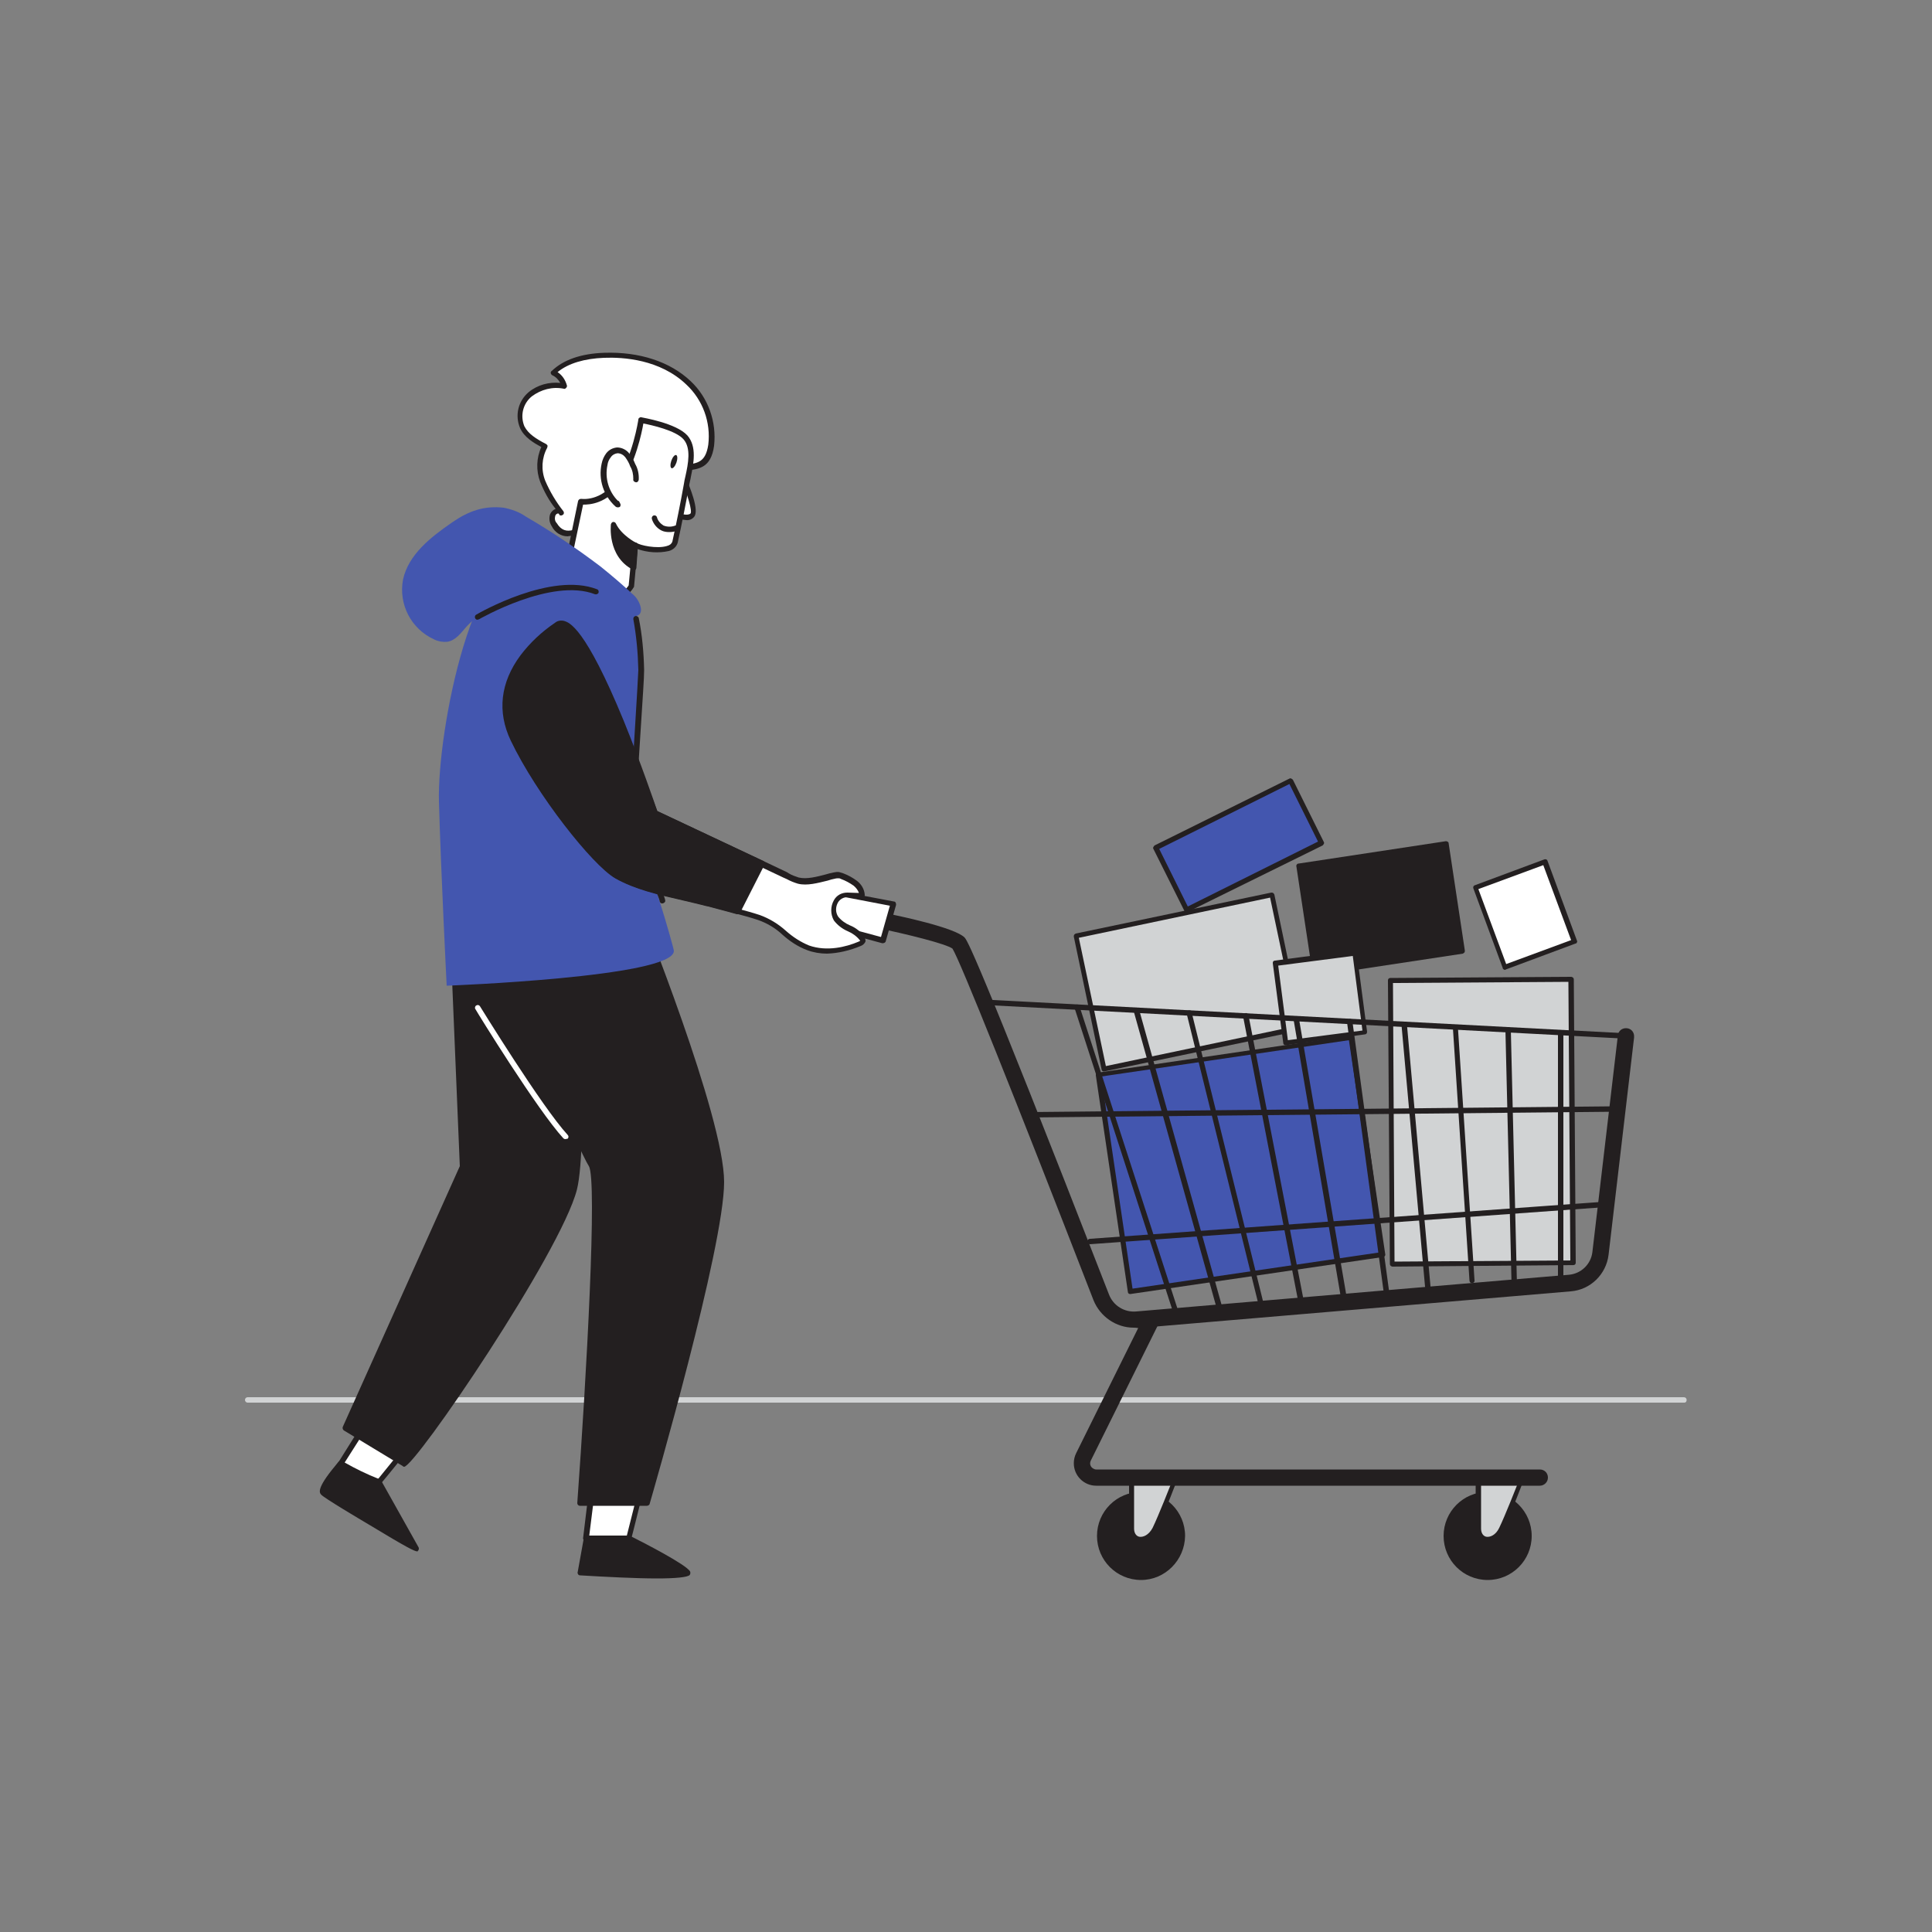 <svg transform="scale(1)" version="1.1" id="Layer_1" xmlns="http://www.w3.org/2000/svg" xmlns:xlink="http://www.w3.org/1999/xlink" x="0px" y="0px" viewBox="0 0 500 500" xml:space="preserve" class="show_show__wrapper__graphic__5Waiy "><rect x="0" y="0" width="500" height="500" fill="#808080" stroke="none"/><title>React</title><style type="text/css">
	.st0{fill:#D1D3D4;}
	.st1{fill:#231F20;}
	.st2{fill:#4356af;}
	.st3{fill:#FFFFFF;}
</style><g id="Floor"><path class="st0" d="M435.9,363H64.1c-0.4,0-0.7-0.3-0.7-0.7c0-0.4,0.3-0.7,0.7-0.7h371.7c0.4,0,0.7,0.3,0.7,0.7
		S436.3,363,435.9,363C435.9,363,435.9,363,435.9,363z"></path></g><g id="cart"><rect class="st0" x="360.1" y="253.7" transform="matrix(1 -6.108614e-03 6.108614e-03 1 -1.767 2.348)" width="46.8" height="73.3"></rect><path class="st1" d="M360.4,327.8c-0.2,0-0.3-0.1-0.5-0.2c-0.1-0.1-0.2-0.3-0.2-0.5l-0.5-73.4c0-0.4,0.3-0.6,0.6-0.6c0,0,0,0,0,0
		l46.8-0.3c0.2,0,0.3,0.1,0.5,0.2c0.1,0.1,0.2,0.3,0.2,0.4l0.5,73.4c0,0.4-0.3,0.6-0.6,0.6c0,0,0,0,0,0L360.4,327.8z M360.5,254.4
		l0.4,72.1l45.5-0.3l-0.5-72.1L360.5,254.4z"></path><rect class="st2" x="288" y="273" transform="matrix(0.989 -0.146 0.146 0.989 -40.448 49.948)" width="66.1" height="56.7"></rect><path class="st1" d="M292.5,334.9c-0.3,0-0.6-0.2-0.6-0.5l-8.3-56.1c0-0.2,0-0.3,0.1-0.5c0.1-0.1,0.3-0.2,0.4-0.2l65.4-9.6
		c0.3,0,0.7,0.2,0.7,0.5l8.3,56.1c0.1,0.3-0.2,0.7-0.5,0.7c0,0,0,0,0,0L292.5,334.9L292.5,334.9z M285,278.6l8.1,54.9l64.1-9.4
		l-8.1-54.9L285,278.6z"></path><rect class="st0" x="281.5" y="236.5" transform="matrix(0.979 -0.205 0.205 0.979 -45.632 68.551)" width="51.8" height="35.2"></rect><path class="st1" d="M285.7,277.3c-0.3,0-0.6-0.2-0.6-0.5l-7.2-34.4c0-0.2,0-0.3,0.1-0.5c0.1-0.1,0.2-0.2,0.4-0.3L329,231
		c0.2,0,0.3,0,0.5,0.1c0.1,0.1,0.2,0.2,0.3,0.4l7.2,34.4c0.1,0.3-0.1,0.7-0.5,0.8c0,0,0,0,0,0L285.7,277.3L285.7,277.3z
		 M279.2,242.7l7,33.2l49.5-10.4l-7-33.2L279.2,242.7z"></path><rect class="st1" x="337.9" y="221.1" transform="matrix(0.989 -0.15 0.15 0.989 -31.174 56.133)" width="38.6" height="28.1"></rect><path class="st1" d="M340.3,252.6c-0.3,0-0.6-0.2-0.6-0.6l-4.2-27.8c-0.1-0.3,0.2-0.7,0.5-0.7c0,0,0,0,0,0l38.2-5.8
		c0.3,0,0.7,0.2,0.7,0.5l4.2,27.8c0,0.2,0,0.3-0.1,0.5c-0.1,0.1-0.3,0.2-0.4,0.3L340.3,252.6L340.3,252.6z M336.8,224.6l4,26.6
		l36.9-5.6l-4-26.6L336.8,224.6z"></path><rect class="st2" x="301.1" y="209.8" transform="matrix(0.895 -0.445 0.445 0.895 -63.841 165.556)" width="38.9" height="17.9"></rect><path class="st1" d="M307.1,236.1c-0.2,0-0.5-0.1-0.6-0.4l-8-16c-0.1-0.2-0.1-0.3,0-0.5c0.1-0.2,0.2-0.3,0.3-0.4l34.9-17.3
		c0.2-0.1,0.3-0.1,0.5,0c0.2,0.1,0.3,0.2,0.4,0.3l8,16.1c0.1,0.2,0.1,0.3,0,0.5c-0.1,0.2-0.2,0.3-0.3,0.4L307.4,236
		C307.3,236,307.2,236.1,307.1,236.1z M300,219.7l7.4,14.9l33.7-16.8l-7.4-14.9L300,219.7z"></path><rect class="st3" x="385" y="225.7" transform="matrix(0.938 -0.348 0.348 0.938 -57.704 152.09)" width="19.2" height="22"></rect><path class="st1" d="M389.5,251c-0.1,0-0.2,0-0.3-0.1c-0.2-0.1-0.3-0.2-0.3-0.4l-7.6-20.6c-0.1-0.3,0-0.7,0.4-0.8l18-6.7
		c0.3-0.1,0.7,0,0.8,0.4c0,0,0,0,0,0l7.6,20.6c0.1,0.2,0.1,0.3,0,0.5c-0.1,0.2-0.2,0.3-0.4,0.3l-18,6.7
		C389.6,251,389.5,251,389.5,251z M382.6,230.1l7.2,19.4l16.8-6.2l-7.2-19.4L382.6,230.1z"></path><rect class="st0" x="331.3" y="247.9" transform="matrix(0.992 -0.128 0.128 0.992 -30.342 46.029)" width="20.7" height="20.7"></rect><path class="st1" d="M332.7,270.5c-0.3,0-0.6-0.2-0.6-0.6l-2.7-20.6c0-0.2,0-0.3,0.1-0.5c0.1-0.1,0.3-0.2,0.4-0.2l20.5-2.7
		c0.4,0,0.7,0.2,0.7,0.6l2.7,20.5c0,0.4-0.2,0.7-0.6,0.7L332.7,270.5L332.7,270.5z M330.8,249.9l2.5,19.3l19.3-2.5l-2.5-19.3
		L330.8,249.9z"></path><circle class="st1" cx="295.3" cy="397.5" r="10.7"></circle><path class="st1" d="M295.3,408.9c-6.3,0-11.4-5.1-11.4-11.4s5.1-11.4,11.4-11.4s11.4,5.1,11.4,11.4c0,0,0,0,0,0
		C306.6,403.8,301.5,408.9,295.3,408.9z M295.3,387.5c-5.5,0-10,4.5-10,10s4.5,10,10,10s10-4.5,10-10S300.8,387.5,295.3,387.5z"></path><path class="st0" d="M292.9,381.8v13.8c0,3.6,4.1,3.8,5.9,0s5.9-14.3,5.9-14.3L292.9,381.8z"></path><path class="st1" d="M295.2,399c-0.2,0-0.5,0-0.7-0.1c-1.5-0.4-2.4-1.8-2.3-3.3v-13.8c0-0.3,0.3-0.6,0.6-0.6l11.8-0.5
		c0.2,0,0.4,0.1,0.5,0.3c0.1,0.2,0.2,0.4,0.1,0.6c-0.2,0.4-4,10.6-5.9,14.3C298.7,397.6,297.1,398.8,295.2,399z M293.5,382.4v13.2
		c0,1.1,0.5,1.9,1.3,2.1c1,0.2,2.5-0.4,3.5-2.3c1.5-3.1,4.5-10.7,5.5-13.3L293.5,382.4z"></path><circle class="st1" cx="385" cy="397.5" r="10.7"></circle><path class="st1" d="M385,408.9c-6.3,0-11.4-5.1-11.4-11.4s5.1-11.4,11.4-11.4s11.4,5.1,11.4,11.4c0,0,0,0,0,0
		C396.4,403.8,391.3,408.9,385,408.9z M385,387.5c-5.5,0-10,4.5-10,10s4.5,10,10,10s10-4.5,10-10S390.5,387.5,385,387.5z"></path><path class="st0" d="M382.6,381.8v13.8c0,3.6,4.1,3.8,6,0s5.8-14.3,5.8-14.3L382.6,381.8z"></path><path class="st1" d="M384.9,399c-0.2,0-0.5,0-0.7-0.1c-1.5-0.4-2.4-1.8-2.3-3.3v-13.8c0-0.3,0.3-0.6,0.6-0.6l11.8-0.5
		c0.2,0,0.4,0.1,0.5,0.3c0.1,0.2,0.2,0.4,0.1,0.6c-0.2,0.4-4,10.6-5.9,14.3C388.5,397.7,386.8,398.9,384.9,399z M383.3,382.4v13.2
		c0,1.1,0.5,1.9,1.3,2.1c1,0.2,2.5-0.4,3.4-2.3c1.5-3.1,4.5-10.7,5.5-13.3L383.3,382.4z"></path><path class="st1" d="M420.6,268.8L420.6,268.8l-165.4-8.7c-0.4,0-0.7-0.4-0.7-0.7c0-0.4,0.4-0.7,0.7-0.7l165.4,8.7
		c0.4,0,0.7,0.3,0.7,0.7C421.4,268.5,421.1,268.8,420.6,268.8L420.6,268.8z"></path><path class="st1" d="M266.6,289.2c-0.4,0-0.7-0.3-0.7-0.7c0-0.4,0.3-0.7,0.7-0.7l152.7-1.5l0,0c0.4,0,0.7,0.3,0.7,0.7
		s-0.3,0.7-0.7,0.7c0,0,0,0,0,0L266.6,289.2L266.6,289.2z"></path><path class="st1" d="M282.1,322c-0.4,0-0.7-0.3-0.7-0.7c0-0.4,0.3-0.7,0.7-0.7l0,0l134.5-9.7c0.4,0,0.7,0.3,0.8,0.6
		c0,0.4-0.3,0.7-0.6,0.8L282.1,322L282.1,322z"></path><path class="st1" d="M293.4,343.6c-4.6,0-8.7-2.9-10.4-7.1c-20.6-53.1-34.5-87.8-36.5-91c-1.6-1.2-11.5-3.7-19.8-5.4
		c-1.1-0.3-1.8-1.4-1.6-2.5c0.2-1.1,1.3-1.8,2.4-1.6c5.8,1.1,19.6,4.1,22.1,6.6c0.6,0.6,2.4,2.4,37.4,92.4c1.1,2.9,4,4.7,7.1,4.4
		l112-9.5c3.1-0.3,5.6-2.7,6-5.8l6.6-56.1c0.1-1.2,1.1-2,2.3-1.9c1.2,0.1,2,1.1,1.9,2.3c0,0,0,0.1,0,0.1l-6.6,56.2
		c-0.6,5.1-4.7,9.1-9.8,9.5l-112,9.5C294,343.6,293.7,343.6,293.4,343.6z M246.5,245.5L246.5,245.5z"></path><path class="st3" d="M231.2,233.9l-2.7,9.5l-21.9-5.9c-2.1-0.6-3.4-2.7-2.9-4.9c0,0,0-0.1,0-0.1l0,0c0.6-2,2.6-3.3,4.6-2.9
		L231.2,233.9z"></path><path class="st1" d="M228.5,244.1h-0.2l-21.9-5.9c-2.5-0.7-4-3.3-3.3-5.8c0.7-2.4,3-3.9,5.5-3.4l22.7,4.3c0.2,0,0.4,0.1,0.5,0.3
		c0.1,0.2,0.1,0.4,0.1,0.6l-2.7,9.5C229.1,243.9,228.8,244.1,228.5,244.1z M207.7,230.2c-1.9,0-3.3,1.5-3.3,3.4c0,1.5,1,2.8,2.5,3.2
		l21.1,5.7l2.3-8.1l-21.9-4.2C208.1,230.2,207.9,230.2,207.7,230.2z"></path><path class="st1" d="M304.3,340.1c-0.3,0-0.6-0.2-0.7-0.5l-25.5-78.7c-0.1-0.4,0-0.8,0.4-0.9c0.4-0.1,0.8,0,0.9,0.4c0,0,0,0,0,0.1
		l25.5,78.7c0.1,0.4-0.1,0.8-0.5,0.9C304.5,340.1,304.4,340.1,304.3,340.1z"></path><path class="st1" d="M315.6,339.5c-0.3,0-0.5-0.2-0.6-0.5l-21.6-77.3c-0.1-0.4,0.1-0.8,0.5-0.9c0.4-0.1,0.8,0.1,0.9,0.5l21.6,77.3
		c0.1,0.4-0.1,0.8-0.5,0.9C315.8,339.5,315.7,339.5,315.6,339.5z"></path><path class="st1" d="M326.5,338.5c-0.3,0-0.6-0.2-0.7-0.5l-18.7-75.7c-0.1-0.4,0.1-0.8,0.5-0.8c0.4-0.1,0.8,0.1,0.8,0.5l18.7,75.7
		c0.1,0.4-0.1,0.8-0.5,0.8c0,0,0,0,0,0L326.5,338.5z"></path><path class="st1" d="M336.7,337.5c-0.3,0-0.6-0.2-0.7-0.6l-14.3-73.9c-0.1-0.4,0.2-0.7,0.6-0.8c0,0,0,0,0,0
		c0.4-0.1,0.7,0.2,0.8,0.5c0,0,0,0,0,0l14.3,73.9c0.1,0.4-0.2,0.7-0.6,0.8L336.7,337.5z"></path><path class="st1" d="M347.7,336.3c-0.3,0-0.6-0.2-0.7-0.6L334.8,264c-0.1-0.4,0.2-0.7,0.6-0.8s0.7,0.2,0.8,0.6l12.3,71.8
		c0.1,0.4-0.2,0.7-0.6,0.8c0,0,0,0,0,0L347.7,336.3z"></path><path class="st1" d="M358.8,335c-0.4,0-0.6-0.3-0.7-0.6l-9.5-69.9c-0.1-0.4,0.2-0.7,0.6-0.8s0.7,0.2,0.8,0.6l9.5,69.9
		C359.6,334.6,359.3,334.9,358.8,335L358.8,335z"></path><path class="st1" d="M369.5,333.6c-0.4,0-0.7-0.3-0.7-0.6l-6.1-67.8c0-0.4,0.3-0.7,0.6-0.8c0.4,0,0.7,0.2,0.8,0.6c0,0,0,0,0,0
		l6.1,67.8C370.3,333.2,370,333.6,369.5,333.6C369.6,333.6,369.6,333.6,369.5,333.6L369.5,333.6z"></path><path class="st1" d="M381,332.1c-0.4,0-0.7-0.3-0.7-0.7l-4.3-65.5c0-0.4,0.3-0.7,0.6-0.7c0,0,0,0,0,0c0.4,0,0.7,0.3,0.7,0.6
		l4.3,65.5C381.7,331.7,381.4,332,381,332.1L381,332.1z"></path><path class="st1" d="M391.9,333.6c-0.4,0-0.7-0.3-0.7-0.7l-1.6-66.4c0-0.4,0.3-0.7,0.7-0.7c0,0,0,0,0,0c0.4,0,0.7,0.3,0.7,0.7
		l1.6,66.4C392.6,333.3,392.3,333.6,391.9,333.6C391.9,333.6,391.9,333.6,391.9,333.6L391.9,333.6z"></path><path class="st1" d="M403.9,331.7c-0.4,0-0.7-0.3-0.7-0.7v0v-63.7c0-0.4,0.3-0.7,0.7-0.7c0.4,0,0.7,0.3,0.7,0.7V331
		C404.6,331.4,404.3,331.7,403.9,331.7z"></path><path class="st1" d="M398.5,384.5H283.7c-3.2,0-5.8-2.6-5.8-5.8c0-0.9,0.2-1.8,0.6-2.6l17.3-34.9c0.5-1.1,1.7-1.6,2.8-1.1
		s1.6,1.7,1.1,2.8c0,0.1-0.1,0.1-0.1,0.2L282.3,378c-0.4,0.8-0.1,1.7,0.7,2.1c0.2,0.1,0.4,0.2,0.7,0.2h114.8c1.2,0,2.1,0.9,2.1,2.1
		S399.6,384.5,398.5,384.5z"></path></g><g id="Character"><path class="st3" d="M153.1,386.5l-1.4,11.6c0,0,10.9,0.5,11,0s3.7-15,3.7-15L153.1,386.5z"></path><path class="st1" d="M159.5,399c-1.7,0-4.2-0.1-7.9-0.2c-0.2,0-0.4-0.1-0.5-0.2c-0.1-0.1-0.2-0.3-0.2-0.5l1.4-11.6
		c0-0.3,0.2-0.5,0.5-0.6l13.4-3.4c0.2-0.1,0.5,0,0.7,0.2c0.2,0.2,0.2,0.4,0.2,0.7c-0.4,1.5-3.6,14.5-3.8,15.1
		C163.3,398.7,163.2,399,159.5,399z M152.5,397.4c4.1,0.2,8.5,0.3,9.7,0.1c0.4-1.6,2.1-8.4,3.4-13.5l-11.8,3L152.5,397.4z"></path><path class="st3" d="M94.4,368.9l-6.2,9.9c0,0,9.6,5.1,10,4.7s9.7-12,9.7-12L94.4,368.9z"></path><path class="st1" d="M98.2,384.2c-0.8,0-2.9-0.9-10.3-4.8c-0.3-0.2-0.5-0.6-0.3-0.9c0,0,0,0,0-0.1l6.2-9.9c0.2-0.2,0.4-0.4,0.7-0.3
		l13.6,2.5c0.2,0,0.4,0.2,0.5,0.4c0.1,0.2,0,0.5-0.1,0.7c-1,1.2-9.4,11.6-9.8,12C98.6,384.1,98.4,384.2,98.2,384.2z M89.2,378.5
		c2.8,1.6,5.7,3,8.7,4.2c1-1.2,5.4-6.7,8.8-10.8l-11.9-2.2L89.2,378.5z"></path><path class="st1" d="M123.6,239.7c2.7,1.6,26.3,56.6,29.5,61.7s-2.9,87.6-2.9,87.6h17.3c0,0,19.2-66.2,19.2-83.2
		s-22.4-72.4-22.4-72.4l-40.6,1.5"></path><path class="st1" d="M167.4,389.7h-17.3c-0.2,0-0.4-0.1-0.5-0.2c-0.1-0.1-0.2-0.3-0.2-0.5c2.4-33.1,5.2-83.6,3-87.2
		c-1.3-2-5.7-11.9-10.9-23.2c-7.1-15.6-16.8-37-18.4-38.3c-0.3-0.2-0.4-0.6-0.2-0.9c0,0,0,0,0,0c0.2-0.3,0.6-0.4,1-0.2c0,0,0,0,0,0
		c1.5,0.9,7.1,12.8,18.9,38.9c5.1,11.3,9.6,21.1,10.8,23.1c3.1,5-1.9,75.9-2.8,87.2h16c1.8-6.2,19.1-66.6,19.1-82.5
		s-20.1-66.4-22.2-71.7l-40.1,1.4c-0.4,0-0.7-0.2-0.8-0.6s0.2-0.7,0.6-0.8c0.1,0,0.1,0,0.2,0l40.6-1.4c0.3,0,0.6,0.2,0.7,0.4
		c0.9,2.3,22.5,55.8,22.5,72.7s-18.5,80.6-19.3,83.4C168,389.5,167.7,389.7,167.4,389.7z"></path><path class="st1" d="M117.3,244.1l2.4,57.9l-30.4,67.6l15.2,9.2c0.8,2,39.7-54.1,44.1-71.1c3-11.8,0.4-68,0.4-68L117.3,244.1z"></path><path class="st1" d="M104.6,379.6c-0.2,0-0.3-0.1-0.4-0.2l0,0L89,370.2c-0.3-0.2-0.4-0.6-0.3-0.9l30.3-67.5l-2.4-57.7
		c0-0.4,0.2-0.7,0.6-0.7l31.7-4.4c0.4-0.1,0.7,0.2,0.8,0.6c0,0,0,0,0,0.1c0.1,2.3,2.6,56.5-0.4,68.2
		C145.1,324.2,107.6,379.4,104.6,379.6L104.6,379.6z M90.2,369.4l14.3,8.7c4.2-3.6,39.2-54.3,43.3-70.6c2.8-10.8,0.7-60.3,0.4-67
		l-30.3,4.2l2.4,57.2c0,0.1,0,0.2-0.1,0.3L90.2,369.4z"></path><path class="st1" d="M151.7,398.1l-1.6,8.9c0,0,28.7,1.8,27.8,0s-15.1-8.9-15.1-8.9H151.7z"></path><path class="st1" d="M170.1,408.5c-5.6,0-13.2-0.4-20-0.8c-0.2,0-0.4-0.1-0.5-0.3c-0.1-0.2-0.2-0.4-0.1-0.5l1.6-8.9
		c0.1-0.3,0.4-0.6,0.7-0.6h11c0.1,0,0.2,0,0.3,0.1c3.4,1.7,14.5,7.4,15.5,9.2c0.1,0.3,0.1,0.6-0.1,0.9
		C178,408.2,174.7,408.5,170.1,408.5z M150.9,406.3c11,0.7,22.9,1,25.9,0.5c-1.8-1.5-8.2-5-14.2-8.1h-10.3L150.9,406.3z"></path><path class="st1" d="M88.2,378.8c0,0-0.3,0.4-0.8,1c-1.5,1.8-4.5,5.6-3.7,6.6c1.1,1.2,24.8,15.3,24.3,14.4s-9.7-17.3-9.7-17.3"></path><path class="st1" d="M108,401.5c-0.7,0-2.7-1-12.3-6.8c-2.7-1.6-11.8-7-12.6-7.9c-0.4-0.5-1.3-1.5,3.7-7.5l0.8-1
		c0.3-0.2,0.8-0.1,1,0.2c0.1,0.2,0.2,0.5,0,0.7l-0.8,1c-3.1,3.7-3.7,5.4-3.7,5.7c0.9,0.9,16.5,10.3,22,13.3
		c-2.5-4.4-8.3-14.9-8.7-15.4c-0.2-0.3-0.1-0.8,0.2-1c0,0,0,0,0,0c0.3-0.2,0.7-0.1,1,0.2c0,0,0,0,0,0.1c3.2,5.7,9.3,16.6,9.7,17.3
		c0.2,0.3,0.1,0.8-0.2,1C108.2,401.4,108.1,401.5,108,401.5z"></path><path class="st3" d="M148.6,137.7c-2,0.9-4.4,0-5.3-2c-0.5-0.7-0.7-1.7-0.4-2.5c0.3-0.8,1.2-1.2,2-0.9c0.1,0,0.1,0.1,0.2,0.1
		c-2-2.4-3.6-5.1-4.8-8.1c-1-3-1.1-6.4,0.6-9.1c-2.3-1.2-4.7-2.6-5.9-4.9c-1.2-3-0.4-6.4,2.1-8.5c2.5-2,5.7-2.7,8.9-2.1
		c-0.4-1.5-1.5-2.8-2.9-3.4c3.4-3.3,8.4-4.3,13.1-4.5c7.9-0.3,16.1,1.7,21.8,7.1c4.4,4.2,6.6,10.2,5.9,16.2
		c-1.2,7.9-6.8,4.3-12.2,7.3c-2.6,1.5-4.5,4.1-6.7,6c-3.8,3.3-8.7,4.2-12.5,7C151.4,136.4,150,137.2,148.6,137.7z"></path><path class="st1" d="M146.9,138.8c-1.7,0-3.3-1-4.1-2.6c-0.6-0.9-0.8-2.1-0.4-3.2c0.3-0.6,0.8-1.1,1.4-1.3c-1.7-2.1-3-4.5-4-7
		c-1.1-2.9-1-6.2,0.3-9c-2-1.1-4.4-2.5-5.5-4.9c-1.4-3.3-0.5-7,2.2-9.3c2.3-1.9,5.3-2.7,8.2-2.4c-0.5-0.9-1.2-1.6-2.1-2
		c-0.3-0.2-0.5-0.6-0.3-0.9c0-0.1,0.1-0.1,0.2-0.2c3-2.9,7.6-4.5,13.6-4.7c9.1-0.3,17,2.3,22.3,7.3c4.6,4.3,6.8,10.6,6.1,16.8
		c-0.8,5.7-3.9,6-7.2,6.4c-1.9,0.1-3.7,0.6-5.3,1.4c-1.6,1-3,2.2-4.2,3.5c-0.8,0.8-1.6,1.6-2.4,2.4c-2.2,1.7-4.6,3.1-7.2,4.1
		c-1.9,0.8-3.7,1.7-5.4,2.9c-1.2,1-2.6,1.7-4.1,2.3l0,0C148.3,138.6,147.6,138.7,146.9,138.8z M148.6,137.8L148.6,137.8z
		 M144.5,132.9c-0.1,0-0.1,0-0.2,0c-0.3,0.1-0.5,0.3-0.6,0.6c-0.2,0.7-0.1,1.4,0.4,1.9c1.1,1.8,2.5,2.3,4.4,1.7l0,0
		c1.3-0.5,2.6-1.3,3.7-2.1c1.8-1.2,3.7-2.2,5.7-3c2.5-1,4.8-2.3,6.8-3.9c0.8-0.7,1.5-1.5,2.3-2.3c1.3-1.5,2.8-2.8,4.5-3.9
		c1.8-0.9,3.8-1.5,5.8-1.6c3.2-0.4,5.3-0.6,6-5.2c0.7-5.8-1.4-11.6-5.7-15.6c-6.8-6.5-16.3-7.1-21.3-6.9s-9.2,1.4-12,3.7
		c1.2,0.8,2,2,2.4,3.4c0.1,0.2,0,0.5-0.2,0.7c-0.2,0.2-0.4,0.3-0.6,0.2c-2.9-0.6-5.9,0.2-8.3,2c-2.3,1.9-3,5-1.9,7.7
		c1,2,3.1,3.3,5.6,4.6c0.2,0.1,0.3,0.3,0.4,0.4c0,0.2,0,0.4-0.1,0.6c-1.4,2.6-1.6,5.7-0.5,8.5c1.2,2.8,2.8,5.5,4.7,7.9
		c0.2,0.3,0.2,0.7-0.1,0.9c-0.2,0.2-0.6,0.3-0.9,0.1C144.7,133,144.6,132.9,144.5,132.9L144.5,132.9z"></path><path class="st3" d="M176.7,123.6c0,0,3.8,8.4,2.5,9.8s-4.6-0.2-4.6-0.2"></path><path class="st1" d="M177.6,134.6c-1.1-0.1-2.3-0.3-3.3-0.9c-0.3-0.2-0.5-0.6-0.3-0.9c0,0,0,0,0,0c0.2-0.3,0.6-0.5,0.9-0.3
		c0,0,0,0,0,0c0.9,0.4,3,1.1,3.8,0.4c0.5-0.6-0.7-4.9-2.6-9.1c-0.1-0.4,0.1-0.8,0.4-0.9c0.3-0.1,0.7,0,0.8,0.3
		c1.2,2.7,3.8,9,2.3,10.6C179.1,134.4,178.3,134.7,177.6,134.6z"></path><path class="st3" d="M177.3,113.3c2.8,3.1,0.9,8.5,0.3,12.1c-0.9,5-1.9,10-3,15c-0.7,3.2-9,1.9-10.3,0.7l-1,10.7
		c0,0-2.9,5.5-9.1,1.3s-7-8.7-7-8.7l3-14.5c0,0,5.5,0.9,9.8-5s5.8-16,5.8-16S174.6,110.3,177.3,113.3z"></path><path class="st1" d="M158.6,155.4c-1.7-0.1-3.4-0.7-4.7-1.7c-6.3-4.3-7.3-9-7.3-9.2c0-0.1,0-0.2,0-0.3l3-14.5
		c0.1-0.4,0.4-0.6,0.8-0.6c0.2,0,5.1,0.8,9.1-4.8c4.2-5.8,5.7-15.6,5.7-15.7c0-0.2,0.1-0.4,0.3-0.5c0.2-0.1,0.3-0.2,0.5-0.1
		c0.4,0.1,9,1.5,11.9,4.7l0,0c2.5,2.9,1.6,7.2,0.9,10.7c-0.1,0.7-0.3,1.3-0.4,1.9c-0.9,5-1.9,10.1-3,15.1c-0.3,1.1-1.2,1.9-2.3,2.2
		c-2.7,0.6-5.5,0.4-8.1-0.5l-0.9,9.6c0,0.1,0,0.2-0.1,0.3c-0.9,1.5-2.3,2.6-4,3.1C159.5,155.4,159.1,155.4,158.6,155.4z M148,144.4
		c0.2,0.7,1.4,4.6,6.7,8.1c1.8,1.3,3.5,1.7,5,1.3c1.2-0.4,2.3-1.2,3-2.3l1-10.5c0-0.3,0.2-0.5,0.4-0.6c0.2-0.1,0.5,0,0.7,0.1
		c0.7,0.6,5.2,1.6,7.8,0.8c0.8-0.2,1.2-0.6,1.4-1.1c1.1-5,2.1-10,3-15c0.1-0.6,0.2-1.3,0.4-2c0.7-3.2,1.5-7.2-0.5-9.5
		s-8.3-3.7-10.4-4.1c-0.4,2.4-2.1,10.4-5.8,15.6s-8.1,5.4-9.8,5.4L148,144.4z"></path><path class="st3" d="M175.1,136.7c0,0-4.3,1.8-5.7-2.6"></path><path class="st1" d="M173.2,137.7c-0.7,0-1.4-0.1-2-0.4c-1.2-0.6-2.1-1.7-2.5-3c-0.1-0.4,0.1-0.8,0.5-0.9c0.3-0.1,0.7,0.1,0.8,0.4
		c0.2,0.9,0.9,1.7,1.7,2.2c1,0.4,2.1,0.4,3.1,0c0.4-0.1,0.8,0,0.9,0.4c0,0,0,0,0,0c0.1,0.4,0,0.8-0.4,0.9c0,0,0,0,0,0
		C174.7,137.6,173.9,137.7,173.2,137.7z"></path><path class="st3" d="M164.6,124.1c0.1-1.3-0.2-2.6-0.8-3.7c-0.3-0.9-0.8-1.8-1.4-2.6c-0.6-0.8-1.6-1.3-2.6-1.3
		c-0.9,0.1-1.7,0.5-2.2,1.2c-0.5,0.7-0.9,1.5-1,2.4c-0.8,3.8,0.5,7.8,3.4,10.4l-0.2-0.4"></path><path class="st1" d="M159.8,131.3c-0.2,0-0.3-0.1-0.5-0.2c-3.1-2.8-4.5-7-3.6-11.1c0.2-1,0.6-1.9,1.2-2.7c0.7-0.9,1.7-1.4,2.8-1.5
		c1.2,0,2.4,0.6,3.1,1.5c0.7,0.8,1.2,1.8,1.6,2.8c0.7,1.2,1,2.7,0.9,4.1c-0.1,0.4-0.4,0.7-0.8,0.6s-0.7-0.4-0.6-0.8l0,0
		c0-1.2-0.2-2.3-0.8-3.3c-0.3-0.9-0.8-1.7-1.3-2.4c-0.5-0.6-1.2-1-2-1c-0.7,0.1-1.3,0.4-1.7,1c-0.5,0.6-0.8,1.3-0.9,2.1
		c-0.7,3.3,0.3,6.8,2.7,9.2c0.2,0,0.3,0.1,0.4,0.3l0.2,0.4c0.2,0.3,0.1,0.7-0.1,0.9C160.2,131.3,160,131.3,159.8,131.3z"></path><path class="st1" d="M164.3,141.1c0,0-4.1-2-5.6-5.3c0,0-1,7.7,5.2,11L164.3,141.1z"></path><path class="st1" d="M164,147.5c-0.1,0-0.2,0-0.3-0.1c-6.6-3.5-5.6-11.6-5.6-11.7c0.1-0.4,0.4-0.7,0.8-0.6c0.2,0,0.4,0.2,0.5,0.4
		c1.4,3,5.2,5,5.3,5c0.3,0.1,0.4,0.4,0.4,0.7l-0.4,5.7c0,0.2-0.1,0.5-0.4,0.6C164.2,147.5,164.1,147.5,164,147.5z M159.4,138.1
		c0.1,3,1.6,5.7,3.9,7.5l0.2-4.1C162,140.6,160.6,139.5,159.4,138.1L159.4,138.1z"></path><ellipse class="st1" transform="matrix(0.325 -0.946 0.946 0.325 4.58 245.583)" cx="174.4" cy="119.6" rx="1.8" ry="0.7"></ellipse><path class="st2" d="M138.6,143.8c0,0,21.9,3.6,26,16.2s-2.8,53.1,0,57s9.8,28.3,9.8,29.1c0,6.8-58.8,9-58.8,9s-1.5-29.6-2-47.6
		S122.6,139.6,138.6,143.8z"></path><path class="st1" d="M171.4,233.8c-0.1,0-0.2,0-0.2,0c-0.3-0.1-0.5-0.4-0.5-0.7c-0.1-0.6-1.7-4.4-3.1-7.6c-2-4.7-4-9.5-4.4-10.9
		c-0.4-1.6,0.3-12.8,1.2-27.3c0.4-6.3,0.7-11.8,0.8-13.9c-0.1-4.4-0.5-8.8-1.3-13.2c0-0.4,0.2-0.7,0.6-0.8c0.3,0,0.7,0.2,0.8,0.5
		c0.9,4.4,1.3,9,1.4,13.5c0,2.1-0.4,7.6-0.8,14c-0.7,10.7-1.6,25.3-1.2,26.9c0.3,1.3,2.4,6.3,4.3,10.7c3.3,7.9,3.3,8,3.1,8.4
		C171.9,233.7,171.6,233.8,171.4,233.8z"></path><path class="st2" d="M136.1,133.7c-1.7-1.2-3.7-1.9-5.7-2.3c-5.2-0.6-9.2,0.9-13.4,3.8c-5.5,3.8-11.3,8.3-12.7,14.8
		c-1.2,6.4,2.1,12.8,8.1,15.5c1,0.5,2.2,0.7,3.3,0.6c2.2-0.3,3.6-2.3,5-3.9c3.8-4.1,7.3-4.9,12.6-5.5c3.3-0.4,6.6-0.6,9.9-0.5
		c6.8,0.2,13.4,2.2,20.1,3.2c4.2,0.6,2.4-3.8,0.8-5.3c-2.8-2.6-5.7-5.1-8.7-7.5C149.2,141.9,142.8,137.6,136.1,133.7z"></path><path class="st3" d="M223.2,243.6c-0.1,0.4-0.5,0.6-0.8,0.7c-4.2,1.7-9,2.5-13.3,1c-5-1.8-7.7-6.3-12.8-7.9
		c-1.8-0.6-3.6-1.1-5.5-1.6c-2.6-0.7-5.3-1.4-7.9-2.1c-7.5-2-16.7-3.2-23.4-7.1c-5.6-3.2-21.5-30.8-25.9-42.4s9.2-18.4,9.2-18.4
		c7.3-6.1,26.6,44.6,26.6,44.6l27.7,13l5.7,2.7c1.2,0.6,2.4,1.2,3.6,1.6c2.9,0.7,6.5-0.6,9.3-1.2c0.7-0.2,1.4-0.2,2,0.1
		c1.2,0.4,2.3,1.1,3.4,1.8c1,0.8,1.7,1.9,1.9,3.2l-3.9-0.1c-3-0.1-4.3,3.6-2.8,6.1s5.3,2.7,6.7,5.2
		C223.2,243,223.2,243.3,223.2,243.6z"></path><path class="st1" d="M214,246.8c-1.7,0-3.5-0.3-5.1-0.9c-2.4-0.9-4.5-2.3-6.4-4c-1.8-1.7-4-3-6.3-3.8c-1.8-0.6-3.6-1.1-5.5-1.6
		c-2.4-0.7-4.9-1.3-7.4-2l-0.5-0.1c-2-0.5-4-1-6.2-1.5c-6.1-1.4-12.3-2.8-17.4-5.7c-5.7-3.3-21.7-31-26.2-42.8
		c-4.4-11.6,8.4-18.6,9.5-19.2c0.7-0.6,1.7-0.8,2.6-0.5c3.7,0.9,9,8.9,15.9,23.7c4.6,9.9,8.5,19.8,9.1,21.5l27.4,12.9l5.7,2.7
		c0.3,0.1,0.6,0.3,0.9,0.5c0.8,0.5,1.7,0.8,2.6,1.1c2.1,0.5,4.7-0.2,7-0.8c0.7-0.2,1.4-0.4,2-0.5c0.5-0.1,1-0.2,1.5-0.1
		c0.3,0.1,0.7,0.2,1,0.3c1.3,0.5,2.4,1.1,3.5,1.9c1.2,0.9,2,2.2,2.1,3.7c0,0.2,0,0.4-0.2,0.5c-0.1,0.2-0.3,0.2-0.5,0.2l-3.9-0.1
		c-0.9,0-1.8,0.5-2.3,1.3c-0.7,1.2-0.7,2.6,0,3.7c0.8,1,1.9,1.8,3.1,2.3c1.5,0.6,2.7,1.6,3.7,2.9c0.2,0.4,0.3,0.8,0.3,1.2l0,0
		c-0.2,0.6-0.7,1-1.2,1.2C219.9,246,217,246.7,214,246.8z M144.2,166.1c-0.3,0-0.7,0.1-0.9,0.4c0,0-0.1,0.1-0.1,0.1
		c-0.5,0.3-13,6.7-8.9,17.5c4.3,11.3,20.2,39,25.6,42c4.9,2.8,11.1,4.2,17,5.5c2.2,0.5,4.3,0.9,6.3,1.5l0.5,0.1c2.5,0.6,5,1.3,7.4,2
		c1.8,0.5,3.7,1,5.5,1.6c2.5,0.9,4.8,2.3,6.8,4.1c1.8,1.6,3.8,2.9,6,3.8c4.6,1.6,9.5,0.4,12.8-1c0.1-0.1,0.3-0.1,0.4-0.2
		c0-0.1-0.1-0.2-0.1-0.2c-0.8-1-1.9-1.8-3.1-2.3c-1.4-0.6-2.7-1.6-3.6-2.8c-0.9-1.6-0.9-3.6,0-5.2c0.7-1.3,2-2,3.5-2l3,0.1
		c-0.3-0.8-0.8-1.4-1.4-1.9c-1-0.7-2.1-1.3-3.2-1.7c-0.2-0.1-0.4-0.2-0.6-0.2c-0.3,0-0.7,0-1,0.1c-0.6,0.1-1.3,0.3-1.9,0.5
		c-2.5,0.6-5.3,1.4-7.7,0.8c-1-0.3-2-0.7-2.9-1.2l-0.9-0.4l-5.7-2.7l-27.7-13c-0.2-0.1-0.3-0.2-0.4-0.4
		c-4.5-11.8-17.6-42.9-24.2-44.6C144.5,166.1,144.3,166.1,144.2,166.1L144.2,166.1z M223.2,243.6L223.2,243.6z M223.2,243.6
		L223.2,243.6z"></path><path class="st1" d="M197.1,223.5l-6.3,12.4c-2.6-0.7-5.3-1.4-7.9-2.1c-7.5-2-16.7-3.2-23.4-7.1c-5.6-3.2-19.9-21-26.7-35.3
		c-8.4-17.7,11.2-29.6,11.2-29.6c7.3-6.1,25.5,48.7,25.5,48.7L197.1,223.5z"></path><path class="st1" d="M190.9,236.6c-0.1,0-0.1,0-0.2,0c-2.4-0.7-4.9-1.3-7.4-2l-0.5-0.1c-2-0.5-4-1-6.2-1.5
		c-6.1-1.4-12.3-2.8-17.4-5.7c-5.9-3.4-20.3-21.6-27-35.6c-3.6-7.5-2.7-15.1,2.5-22.1c2.5-3.3,5.5-6.1,8.9-8.4
		c0.7-0.6,1.6-0.7,2.4-0.5c1.3,0.4,5.4,1.5,15.4,25.8c4.4,10.8,8.1,21.6,8.7,23.4c9.1,4.3,18.3,8.6,27.4,12.9
		c0.2,0.1,0.3,0.2,0.4,0.4c0.1,0.2,0.1,0.4,0,0.5l-6.3,12.4C191.4,236.4,191.1,236.6,190.9,236.6z M145.2,162
		c-0.3,0-0.6,0.1-0.8,0.3c-3.3,2.2-6.3,4.9-8.7,8.1c-4.9,6.7-5.7,13.6-2.3,20.7c7.1,14.8,21.3,32,26.4,35c4.9,2.8,11.1,4.2,17,5.5
		c2.2,0.5,4.3,0.9,6.3,1.5l0.5,0.1c2.3,0.6,4.6,1.2,6.9,1.8l5.7-11.2l-27.1-12.7c-0.2-0.1-0.3-0.2-0.4-0.4
		c-4.3-12.9-16.8-46.8-23.2-48.6C145.4,162,145.3,162,145.2,162z"></path><path class="st3" d="M146.3,294.8c-0.2,0-0.4-0.1-0.5-0.2c-6.7-7.3-22.2-32.4-22.8-33.5c-0.2-0.3,0-0.8,0.3-0.9
		c0.3-0.2,0.7-0.1,0.9,0.2c0.2,0.3,16,26,22.7,33.3c0.3,0.3,0.3,0.7,0,1c0,0,0,0,0,0C146.7,294.7,146.5,294.8,146.3,294.8z"></path><path class="st1" d="M123.6,160.4c-0.4,0-0.7-0.3-0.7-0.7c0-0.2,0.1-0.5,0.3-0.6c0.8-0.5,19.5-11.2,31.3-6.6
		c0.4,0.1,0.5,0.6,0.4,0.9s-0.6,0.5-0.9,0.4c-11.2-4.4-29.9,6.4-30.1,6.5C123.8,160.3,123.7,160.3,123.6,160.4z"></path></g></svg>
